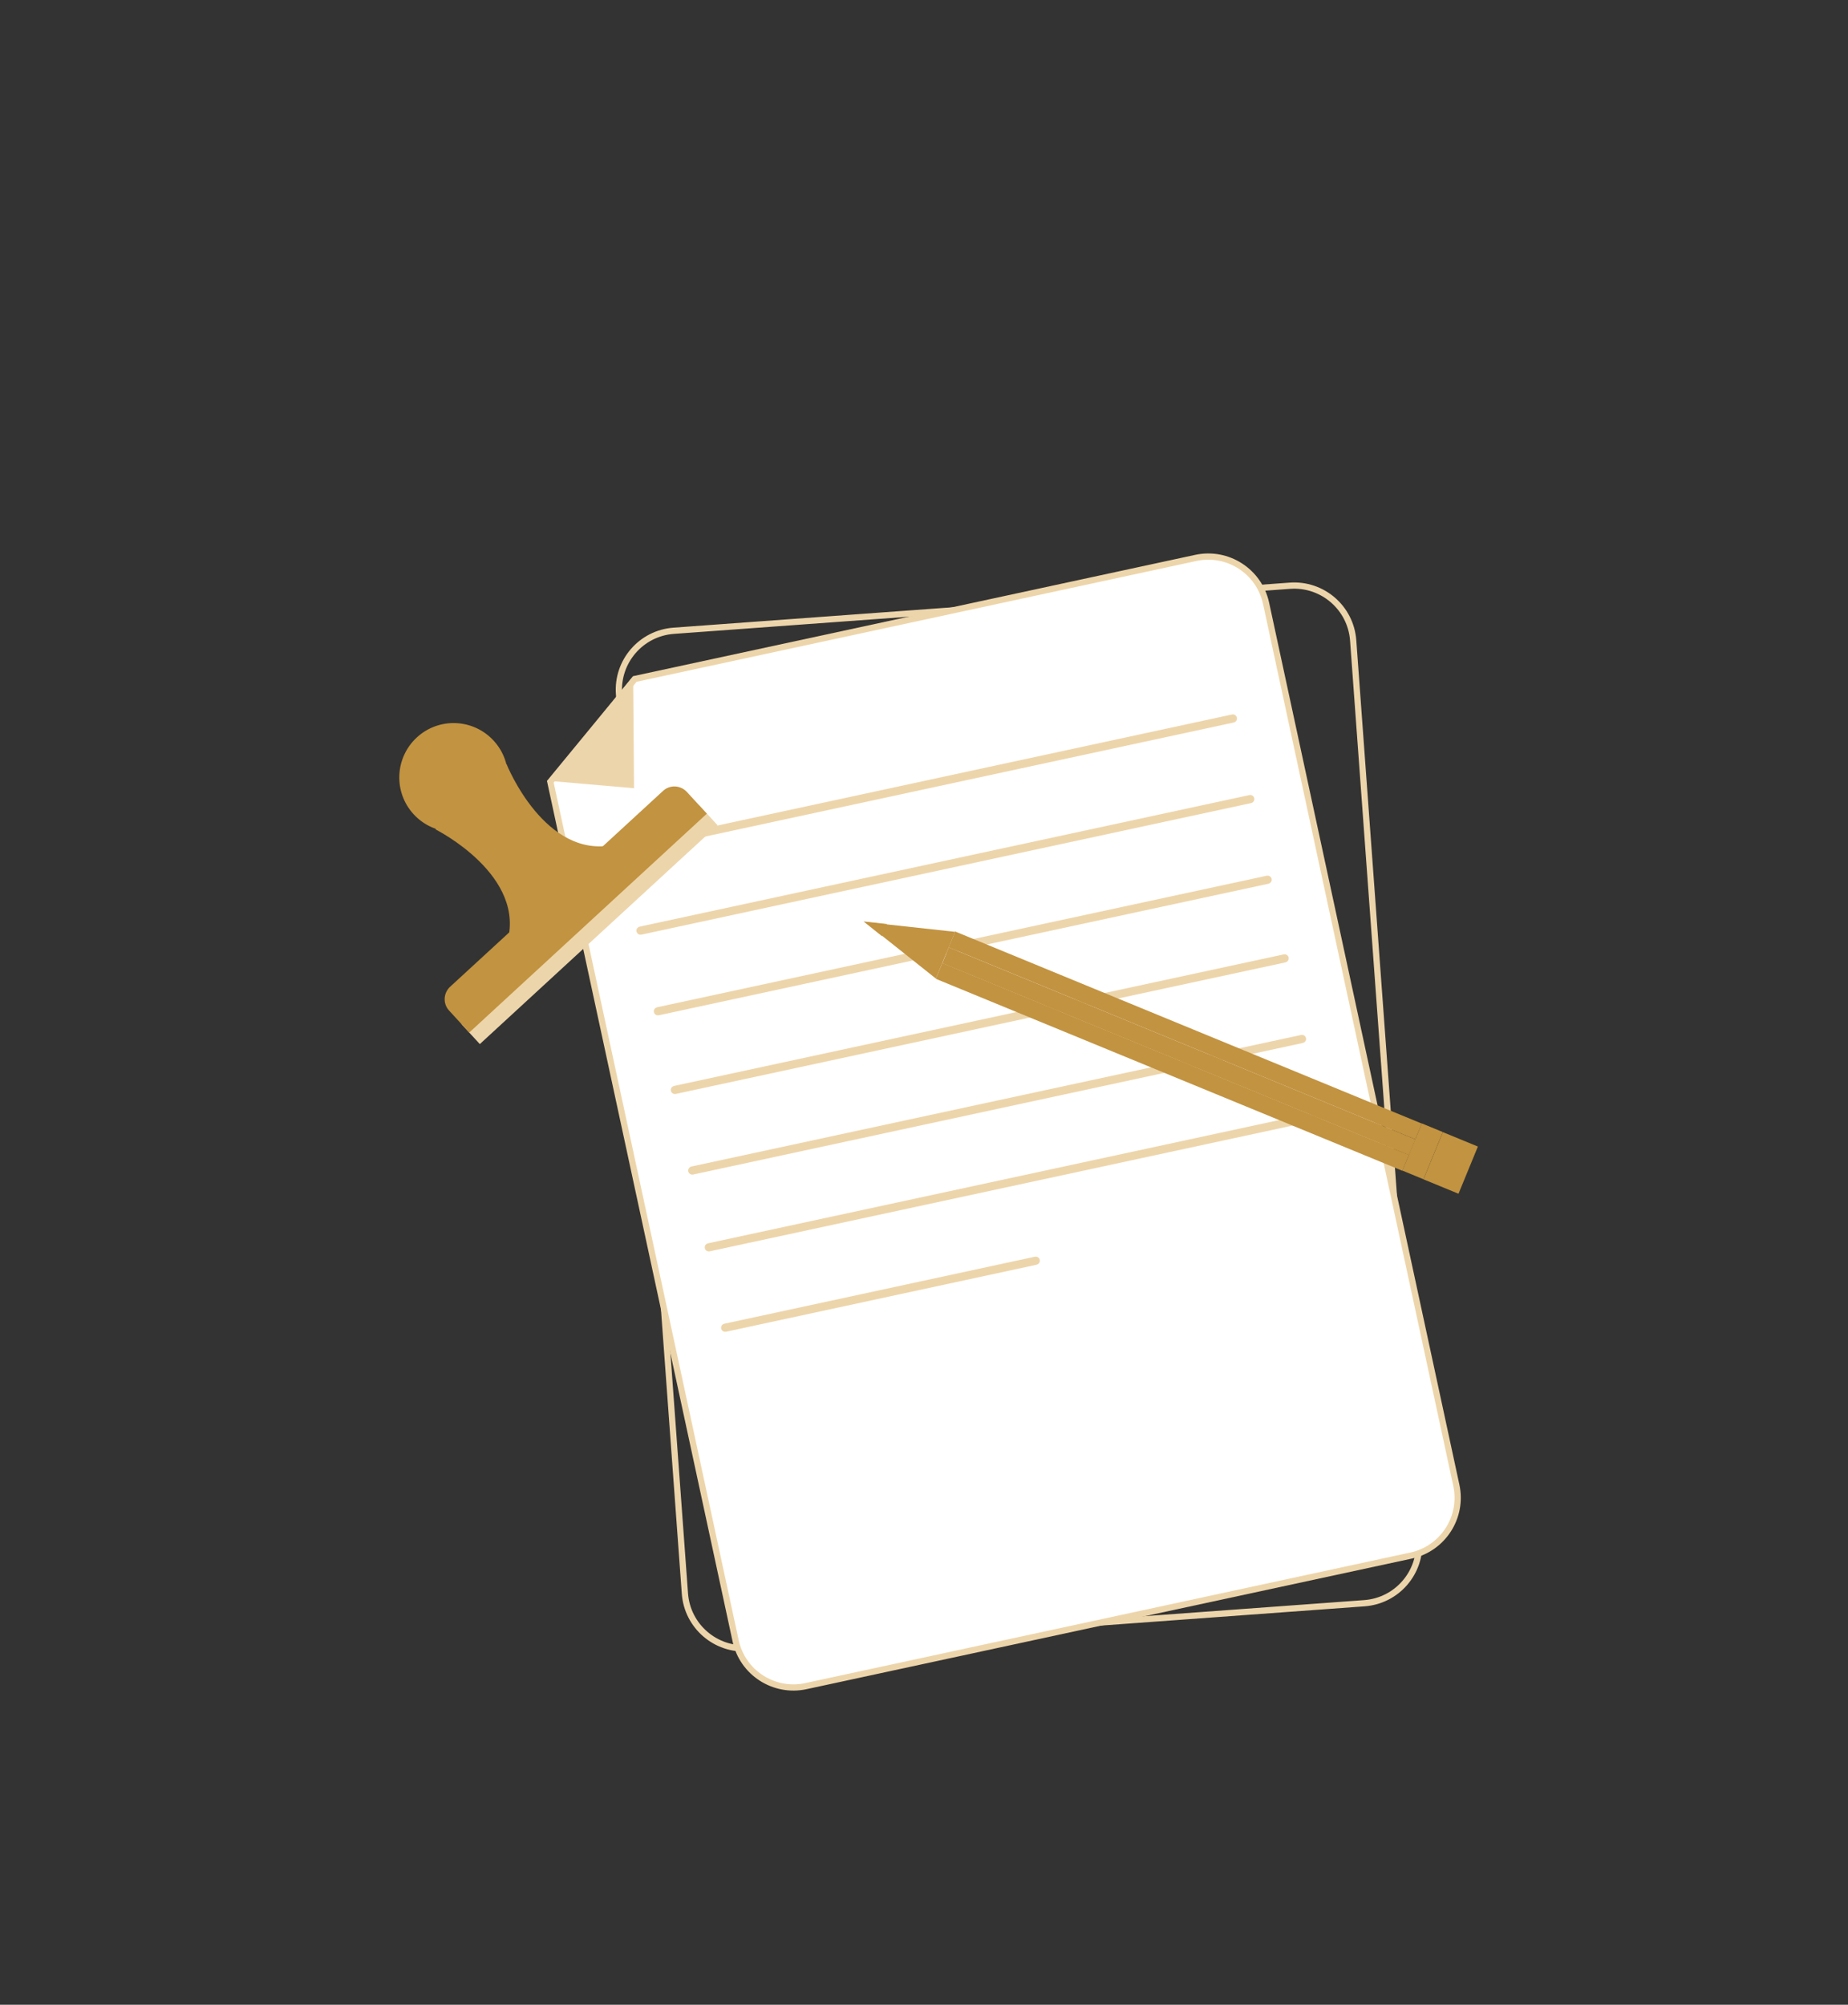 <svg width="248" height="269" viewBox="0 0 248 269" fill="none" xmlns="http://www.w3.org/2000/svg">
<rect x="0" y="0" width="248" height="269" fill="#333333" stroke="none"/>
<g clip-path="url(#clip0_1604_151018)">
<path d="M91.914 213.824L83.071 93.131C82.751 88.759 86.035 84.956 90.407 84.637L173.099 78.594C177.471 78.274 181.275 81.559 181.595 85.931L190.438 206.624C190.758 210.996 187.473 214.799 183.101 215.119L100.41 221.162C96.038 221.481 92.234 218.196 91.914 213.824Z" stroke="#EDD5AB" stroke-width="0.836"/>
<path d="M195.439 199.294C196.363 203.579 193.639 207.802 189.354 208.726L108.154 226.245C103.869 227.17 99.646 224.445 98.721 220.16L73.852 104.891L85.196 91.103L160.473 74.862C164.758 73.937 168.981 76.662 169.905 80.947L195.439 199.294Z" fill="white" stroke="#EDD5AB" stroke-width="0.836"/>
<path d="M73.588 104.769L85.088 105.764L84.967 90.725L73.588 104.769Z" fill="#EDD5AB"/>
<path d="M165.426 96.277L83.59 113.933C83.519 113.949 83.473 114.019 83.489 114.09C83.504 114.161 83.574 114.206 83.645 114.191L165.481 96.535C165.552 96.519 165.597 96.449 165.582 96.378C165.567 96.307 165.497 96.262 165.426 96.277Z" fill="#EDD5AB" stroke="#EDD5AB" stroke-width="0.836"/>
<path d="M167.76 107.09L85.924 124.746C85.853 124.761 85.807 124.831 85.823 124.902C85.838 124.973 85.908 125.019 85.979 125.003L167.815 107.347C167.886 107.332 167.931 107.262 167.916 107.191C167.901 107.119 167.831 107.074 167.76 107.09Z" fill="#EDD5AB" stroke="#EDD5AB" stroke-width="0.836"/>
<path d="M170.094 117.91L88.258 135.566C88.187 135.581 88.141 135.651 88.157 135.723C88.172 135.794 88.242 135.839 88.313 135.823L170.149 118.167C170.22 118.152 170.265 118.082 170.25 118.011C170.235 117.94 170.165 117.895 170.094 117.91Z" fill="#EDD5AB" stroke="#EDD5AB" stroke-width="0.836"/>
<path d="M172.371 128.465L90.535 146.121C90.464 146.136 90.419 146.206 90.434 146.277C90.449 146.348 90.519 146.394 90.591 146.378L172.426 128.722C172.498 128.707 172.543 128.637 172.527 128.566C172.512 128.494 172.442 128.449 172.371 128.465Z" fill="#EDD5AB" stroke="#EDD5AB" stroke-width="0.836"/>
<path d="M174.705 139.277L92.869 156.933C92.798 156.949 92.753 157.019 92.768 157.09C92.783 157.161 92.853 157.206 92.925 157.191L174.76 139.535C174.832 139.519 174.877 139.449 174.861 139.378C174.846 139.307 174.776 139.262 174.705 139.277Z" fill="#EDD5AB" stroke="#EDD5AB" stroke-width="0.836"/>
<path d="M176.926 149.582L95.09 167.238C95.019 167.253 94.973 167.323 94.989 167.394C95.004 167.465 95.074 167.511 95.145 167.495L176.981 149.839C177.052 149.824 177.097 149.754 177.082 149.683C177.067 149.612 176.997 149.566 176.926 149.582Z" fill="#EDD5AB" stroke="#EDD5AB" stroke-width="0.836"/>
<path d="M138.975 169.032L97.285 178.027C97.214 178.042 97.169 178.112 97.184 178.183C97.199 178.255 97.269 178.3 97.341 178.284L139.03 169.29C139.102 169.274 139.147 169.204 139.131 169.133C139.116 169.062 139.046 169.017 138.975 169.032Z" fill="#EDD5AB" stroke="#EDD5AB" stroke-width="0.836"/>
<path d="M126.454 129.217L125.584 131.336L188.203 157.097L189.073 154.978L126.454 129.217Z" fill="#C29340"/>
<path d="M127.333 127.123L126.463 129.242L189.082 155.003L189.952 152.884L127.333 127.123Z" fill="#C29340"/>
<path d="M128.185 124.99L127.314 127.109L189.931 152.879L190.801 150.76L128.185 124.99Z" fill="#C29340"/>
<path d="M128.02 125.127L125.55 131.128L116.41 123.861L128.02 125.127Z" fill="#C29340" stroke="#C29340" stroke-width="0.219"/>
<path d="M190.804 150.737L188.203 157.07L191.028 158.233L193.629 151.899L190.804 150.737Z" fill="#C29340"/>
<path d="M193.63 151.909L191.029 158.242L195.73 160.176L198.331 153.842L193.63 151.909Z" fill="#C29340"/>
<path d="M115.893 123.641L118.352 125.606L119.029 123.985L115.893 123.641Z" fill="#C29340"/>
<path d="M93.854 108.07L61.949 137.438L64.392 140.094L96.297 110.727L93.854 108.07Z" fill="#EDD5AB"/>
<path d="M66.242 99.376C68.983 102.352 68.774 106.96 65.825 109.689C62.852 112.429 58.245 112.218 55.516 109.265C52.775 106.29 52.984 101.682 55.934 98.953C58.883 96.225 63.501 96.401 66.242 99.376Z" fill="#C29340"/>
<path d="M58.446 111.289C58.446 111.289 70.902 117.509 67.977 126.74L76.498 125.238L77.769 121.891L62.574 105.379L58.446 111.289Z" fill="#C29340"/>
<path d="M67.984 102.541C67.984 102.541 73.153 115.494 82.574 113.322L80.38 121.674L76.917 122.652L61.723 106.141L67.984 102.541Z" fill="#C29340"/>
<path d="M92.176 106.26C91.318 105.339 89.893 105.271 88.972 106.129L60.407 132.401C59.486 133.259 59.419 134.685 60.277 135.607L62.971 138.548L94.858 109.178L92.176 106.26Z" fill="#C29340"/>
</g>
<defs>
<clipPath id="clip0_1604_151018">
<rect width="167.701" height="215.531" fill="white" transform="translate(0 76.594) rotate(-27.175)"/>
</clipPath>
</defs>
</svg>
